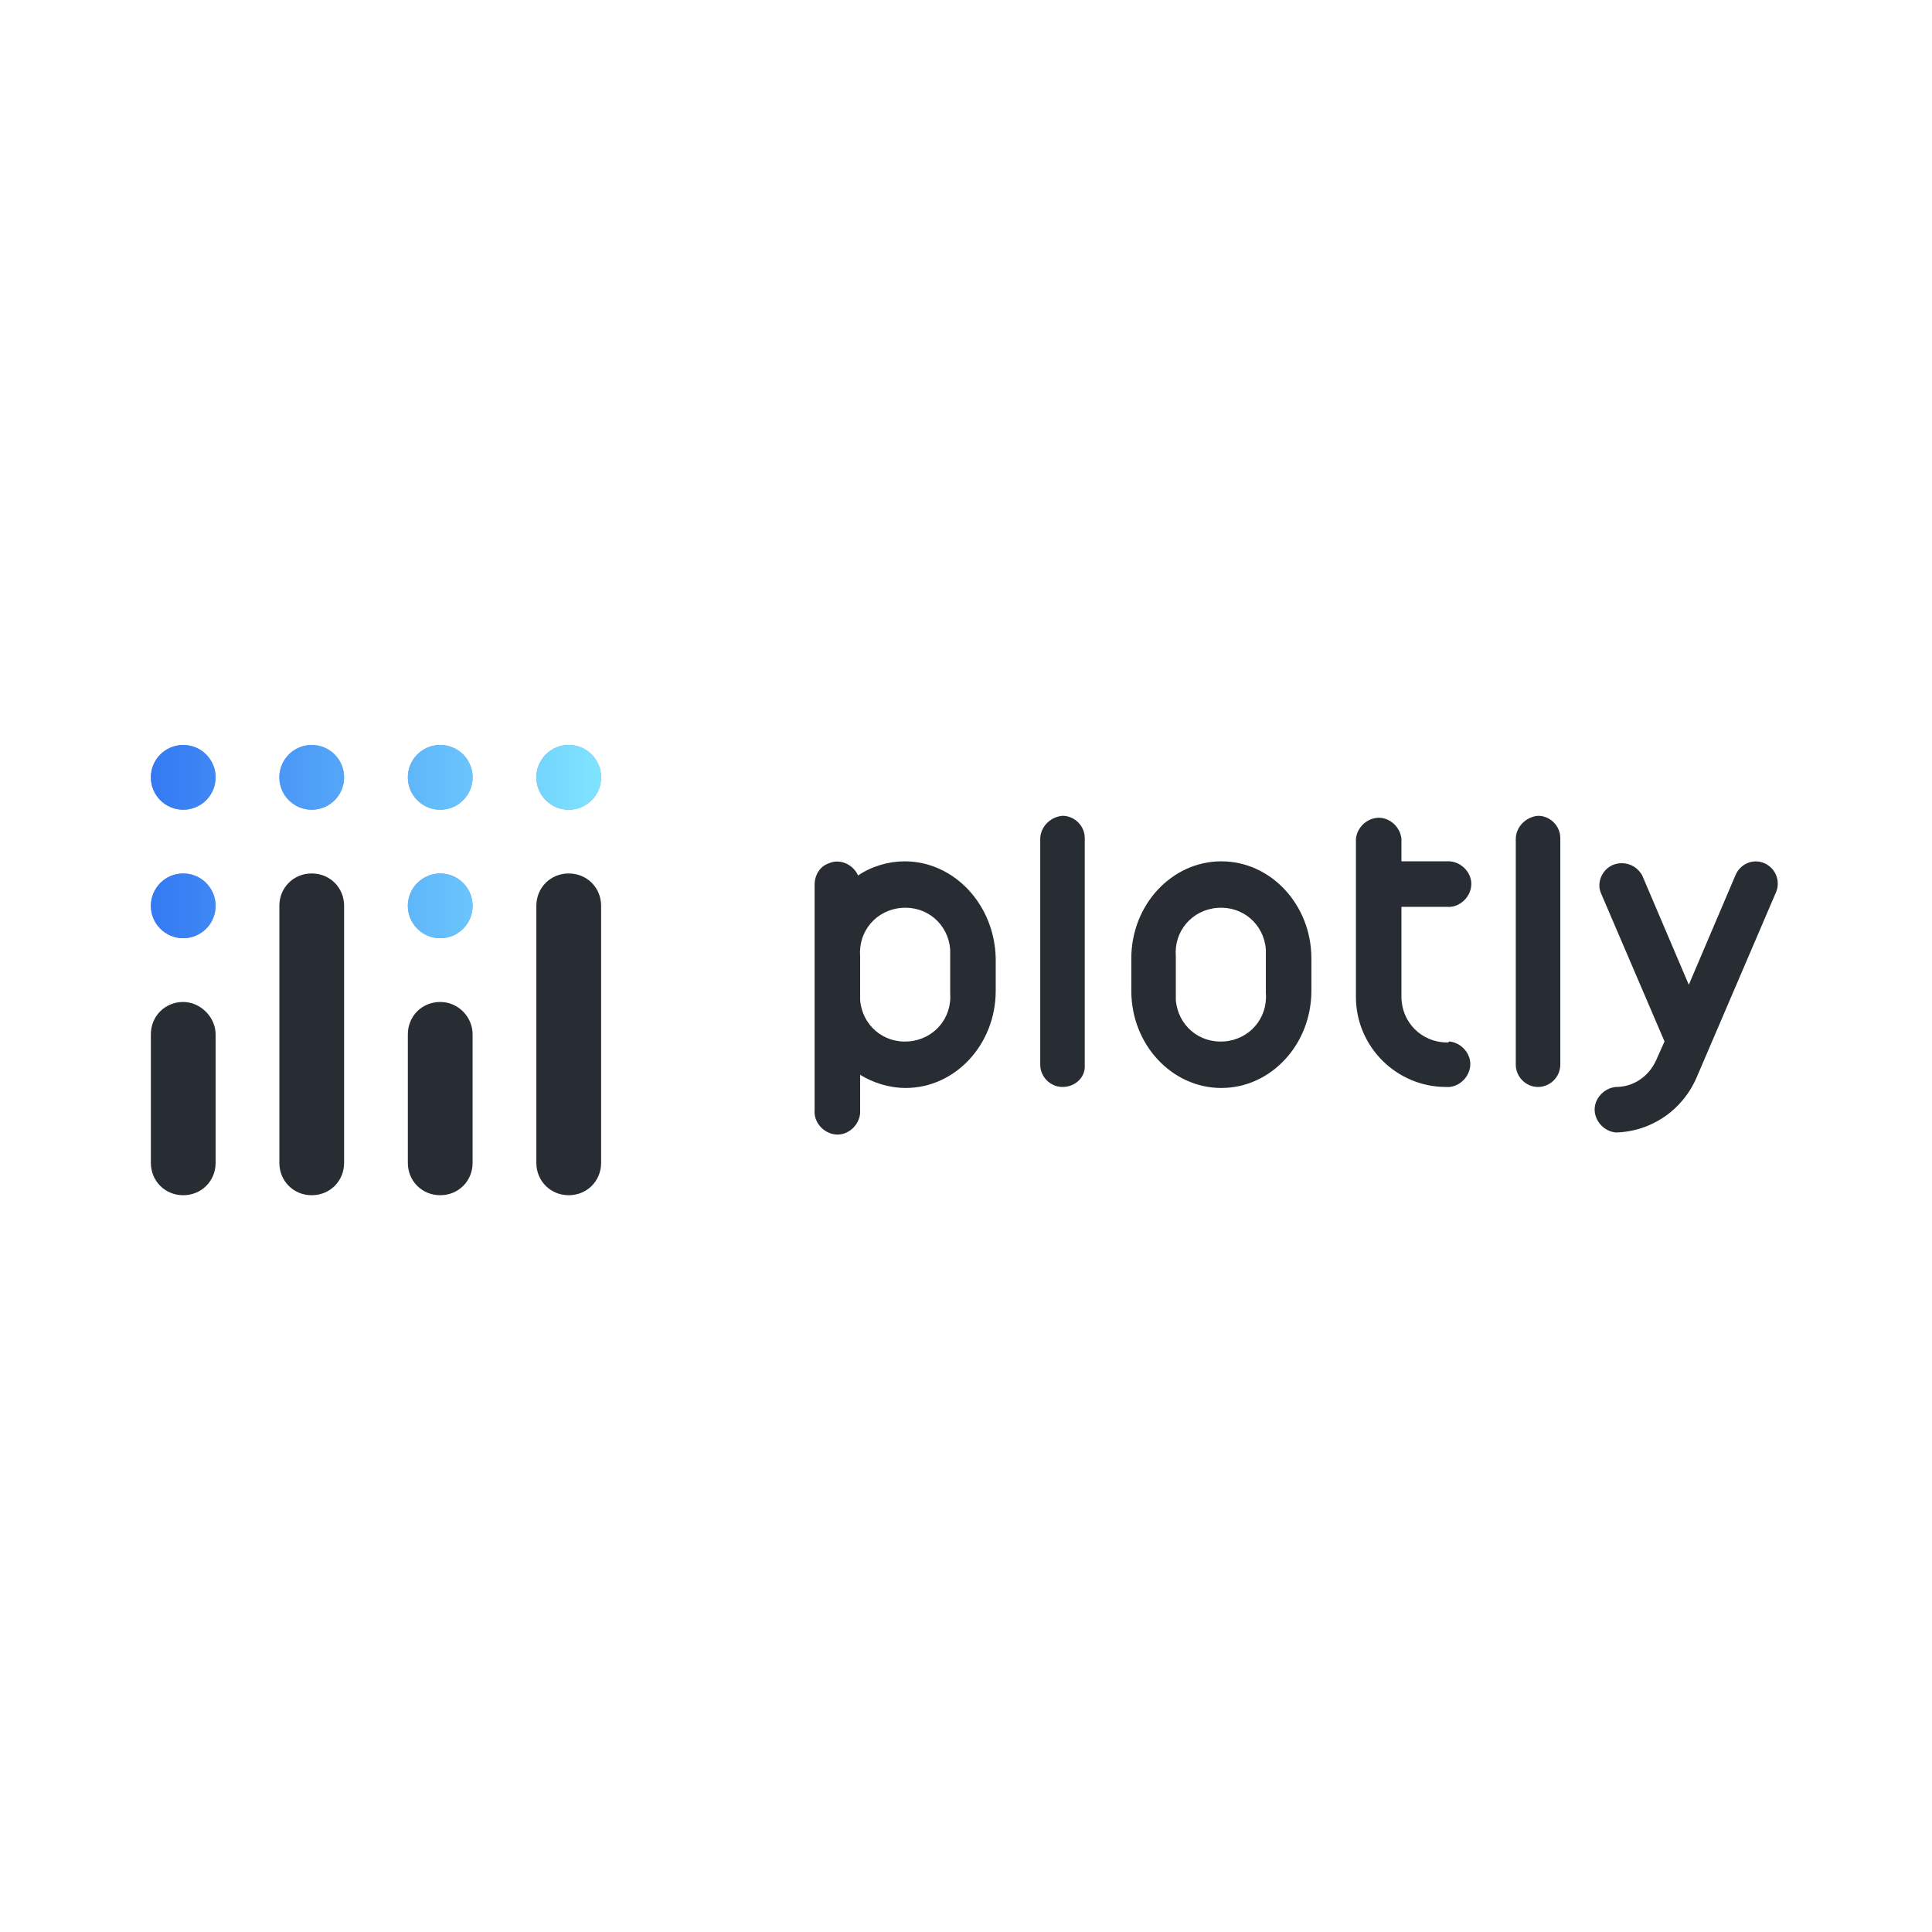 <svg width="118" height="118" viewBox="0 0 118 118" fill="none" xmlns="http://www.w3.org/2000/svg">
<path d="M64.893 66.388C64.152 66.388 63.534 65.77 63.534 65.028V51.247C63.534 50.506 64.152 49.888 64.893 49.826C65.635 49.826 66.253 50.444 66.253 51.185V65.028C66.315 65.77 65.697 66.388 64.893 66.388Z" fill="#282D33"/>
<path d="M93.938 66.388C93.197 66.388 92.579 65.77 92.579 65.028V51.247C92.579 50.506 93.197 49.888 93.938 49.826C94.68 49.826 95.298 50.444 95.298 51.185V65.028C95.298 65.77 94.68 66.388 93.938 66.388Z" fill="#282D33"/>
<path d="M55.253 52.607C54.264 52.607 53.214 52.916 52.41 53.472C52.101 52.792 51.298 52.421 50.618 52.73C50.062 52.916 49.753 53.472 49.753 54.028V67.809C49.691 68.551 50.309 69.23 51.051 69.292C51.792 69.354 52.472 68.736 52.534 67.994C52.534 67.933 52.534 67.871 52.534 67.809V65.646C53.337 66.141 54.326 66.45 55.315 66.45C58.343 66.45 60.815 63.792 60.815 60.517V58.539C60.753 55.264 58.281 52.607 55.253 52.607ZM58.034 60.641C58.157 62.185 57.045 63.483 55.5 63.607C53.955 63.73 52.657 62.618 52.534 61.073C52.534 60.95 52.534 60.764 52.534 60.641V58.416C52.41 56.871 53.523 55.573 55.067 55.45C56.612 55.326 57.91 56.438 58.034 57.983C58.034 58.107 58.034 58.292 58.034 58.416V60.641Z" fill="#282D33"/>
<path d="M74.595 52.607C71.567 52.607 69.096 55.264 69.096 58.539V60.517C69.096 63.792 71.567 66.45 74.595 66.45C77.624 66.45 80.095 63.792 80.095 60.517V58.539C80.095 55.264 77.624 52.607 74.595 52.607ZM77.314 60.641C77.438 62.185 76.326 63.483 74.781 63.607C73.236 63.73 71.938 62.618 71.815 61.073C71.815 60.95 71.815 60.764 71.815 60.641V58.416C71.691 56.871 72.803 55.573 74.348 55.45C75.893 55.326 77.191 56.438 77.314 57.983C77.314 58.107 77.314 58.292 77.314 58.416V60.641Z" fill="#282D33"/>
<path d="M88.376 63.669C86.831 63.669 85.596 62.433 85.596 60.888V55.388H88.376C89.118 55.45 89.798 54.831 89.859 54.09C89.921 53.348 89.303 52.669 88.562 52.607C88.5 52.607 88.438 52.607 88.376 52.607H85.596V51.247C85.534 50.506 84.854 49.888 84.112 49.95C83.433 50.011 82.876 50.568 82.815 51.247V60.888C82.815 63.916 85.287 66.388 88.315 66.388C89.056 66.45 89.736 65.832 89.798 65.09C89.859 64.348 89.242 63.669 88.5 63.607C88.5 63.669 88.438 63.669 88.376 63.669Z" fill="#282D33"/>
<path d="M107.781 52.73C107.101 52.422 106.298 52.73 105.989 53.472L103.146 60.146L100.303 53.472C99.933 52.792 99.129 52.545 98.449 52.854C97.831 53.163 97.522 53.905 97.77 54.523L101.663 63.607L101.168 64.719C100.736 65.708 99.809 66.388 98.697 66.388C97.955 66.45 97.337 67.129 97.399 67.871C97.461 68.551 98.017 69.107 98.697 69.169C100.859 69.107 102.775 67.809 103.64 65.77L108.461 54.523C108.77 53.843 108.461 53.039 107.781 52.73Z" fill="#282D33"/>
<path d="M26.888 57.303C27.98 57.303 28.865 56.418 28.865 55.326C28.865 54.234 27.98 53.348 26.888 53.348C25.796 53.348 24.91 54.234 24.91 55.326C24.91 56.418 25.796 57.303 26.888 57.303Z" fill="#8C99CD"/>
<path d="M34.736 49.455C35.828 49.455 36.714 48.57 36.714 47.478C36.714 46.385 35.828 45.5 34.736 45.5C33.644 45.5 32.758 46.385 32.758 47.478C32.758 48.57 33.644 49.455 34.736 49.455Z" fill="#8C99CD"/>
<path d="M26.888 49.455C27.98 49.455 28.865 48.57 28.865 47.478C28.865 46.385 27.98 45.5 26.888 45.5C25.796 45.5 24.91 46.385 24.91 47.478C24.91 48.57 25.796 49.455 26.888 49.455Z" fill="#8C99CD"/>
<path d="M19.039 49.455C20.132 49.455 21.017 48.57 21.017 47.478C21.017 46.385 20.132 45.5 19.039 45.5C17.947 45.5 17.062 46.385 17.062 47.478C17.062 48.57 17.947 49.455 19.039 49.455Z" fill="#8C99CD"/>
<path d="M11.191 49.455C12.283 49.455 13.169 48.57 13.169 47.478C13.169 46.385 12.283 45.5 11.191 45.5C10.099 45.5 9.214 46.385 9.214 47.478C9.214 48.57 10.099 49.455 11.191 49.455Z" fill="#8C99CD"/>
<path d="M11.191 57.303C12.283 57.303 13.169 56.418 13.169 55.326C13.169 54.234 12.283 53.348 11.191 53.348C10.099 53.348 9.214 54.234 9.214 55.326C9.214 56.418 10.099 57.303 11.191 57.303Z" fill="#8C99CD"/>
<path d="M26.888 57.303C27.98 57.303 28.865 56.418 28.865 55.326C28.865 54.234 27.98 53.348 26.888 53.348C25.796 53.348 24.91 54.234 24.91 55.326C24.91 56.418 25.796 57.303 26.888 57.303Z" fill="url(#paint0_linear_17_382)"/>
<path d="M34.736 49.455C35.828 49.455 36.714 48.57 36.714 47.478C36.714 46.385 35.828 45.5 34.736 45.5C33.644 45.5 32.758 46.385 32.758 47.478C32.758 48.57 33.644 49.455 34.736 49.455Z" fill="url(#paint1_linear_17_382)"/>
<path d="M26.888 49.455C27.98 49.455 28.865 48.57 28.865 47.478C28.865 46.385 27.98 45.5 26.888 45.5C25.796 45.5 24.91 46.385 24.91 47.478C24.91 48.57 25.796 49.455 26.888 49.455Z" fill="url(#paint2_linear_17_382)"/>
<path d="M19.039 49.455C20.132 49.455 21.017 48.57 21.017 47.478C21.017 46.385 20.132 45.5 19.039 45.5C17.947 45.5 17.062 46.385 17.062 47.478C17.062 48.57 17.947 49.455 19.039 49.455Z" fill="url(#paint3_linear_17_382)"/>
<path d="M11.191 49.455C12.283 49.455 13.169 48.57 13.169 47.478C13.169 46.385 12.283 45.5 11.191 45.5C10.099 45.5 9.214 46.385 9.214 47.478C9.214 48.57 10.099 49.455 11.191 49.455Z" fill="url(#paint4_linear_17_382)"/>
<path d="M11.191 57.303C12.283 57.303 13.169 56.418 13.169 55.326C13.169 54.234 12.283 53.348 11.191 53.348C10.099 53.348 9.214 54.234 9.214 55.326C9.214 56.418 10.099 57.303 11.191 57.303Z" fill="url(#paint5_linear_17_382)"/>
<path d="M11.191 61.197C10.079 61.197 9.214 62.062 9.214 63.174V71.022C9.214 72.135 10.079 73 11.191 73C12.303 73 13.169 72.135 13.169 71.022V63.174C13.169 62.124 12.242 61.197 11.191 61.197Z" fill="#282D33"/>
<path d="M26.888 61.197C25.775 61.197 24.91 62.062 24.91 63.174V71.022C24.91 72.135 25.775 73 26.888 73C28 73 28.865 72.135 28.865 71.022V63.174C28.865 62.124 28 61.197 26.888 61.197Z" fill="#282D33"/>
<path d="M19.039 53.348C17.927 53.348 17.062 54.214 17.062 55.326V71.022C17.062 72.135 17.927 73 19.039 73C20.152 73 21.017 72.135 21.017 71.022V55.326C21.017 54.214 20.152 53.348 19.039 53.348Z" fill="#282D33"/>
<path d="M34.736 53.348C33.624 53.348 32.758 54.214 32.758 55.326V71.022C32.758 72.135 33.624 73 34.736 73C35.848 73 36.714 72.135 36.714 71.022V55.326C36.714 54.214 35.848 53.348 34.736 53.348Z" fill="#282D33"/>
<defs>
<linearGradient id="paint0_linear_17_382" x1="9.214" y1="55.326" x2="36.726" y2="55.326" gradientUnits="userSpaceOnUse">
<stop stop-color="#3479F3"/>
<stop offset="1" stop-color="#7FE4FF"/>
</linearGradient>
<linearGradient id="paint1_linear_17_382" x1="9.214" y1="47.465" x2="36.726" y2="47.465" gradientUnits="userSpaceOnUse">
<stop stop-color="#3479F3"/>
<stop offset="1" stop-color="#7FE4FF"/>
</linearGradient>
<linearGradient id="paint2_linear_17_382" x1="9.214" y1="47.465" x2="36.726" y2="47.465" gradientUnits="userSpaceOnUse">
<stop stop-color="#3479F3"/>
<stop offset="1" stop-color="#7FE4FF"/>
</linearGradient>
<linearGradient id="paint3_linear_17_382" x1="9.214" y1="47.465" x2="36.726" y2="47.465" gradientUnits="userSpaceOnUse">
<stop stop-color="#3479F3"/>
<stop offset="1" stop-color="#7FE4FF"/>
</linearGradient>
<linearGradient id="paint4_linear_17_382" x1="9.214" y1="47.465" x2="36.726" y2="47.465" gradientUnits="userSpaceOnUse">
<stop stop-color="#3479F3"/>
<stop offset="1" stop-color="#7FE4FF"/>
</linearGradient>
<linearGradient id="paint5_linear_17_382" x1="9.214" y1="55.326" x2="36.726" y2="55.326" gradientUnits="userSpaceOnUse">
<stop stop-color="#3479F3"/>
<stop offset="1" stop-color="#7FE4FF"/>
</linearGradient>
</defs>
</svg>
